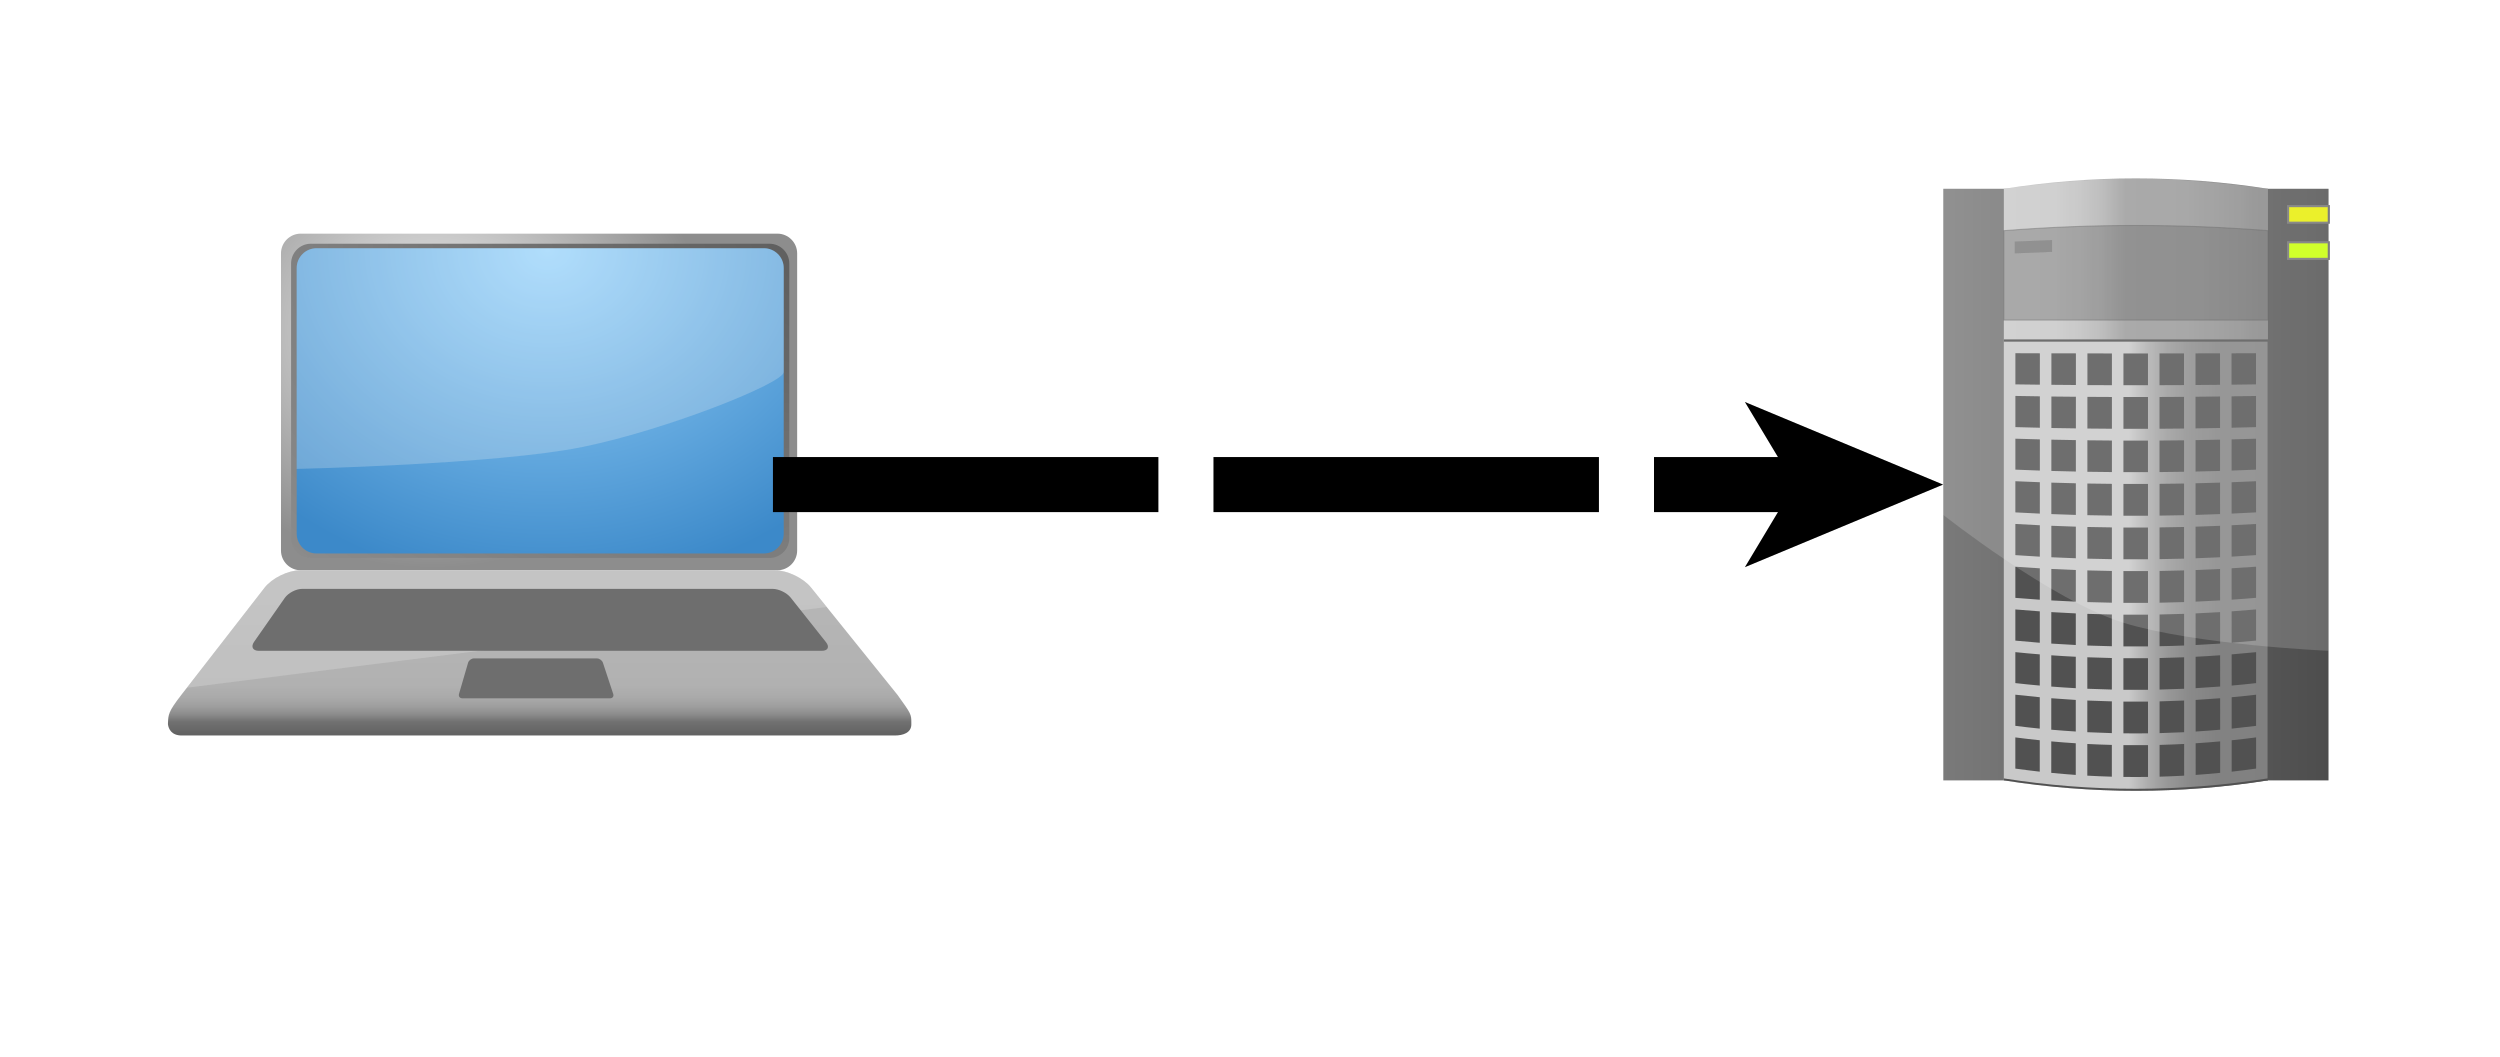 <?xml version="1.0" encoding="UTF-8"?><svg xmlns="http://www.w3.org/2000/svg" xmlns:xlink="http://www.w3.org/1999/xlink" fill-opacity="1" color-rendering="auto" color-interpolation="auto" text-rendering="auto" stroke="black" stroke-linecap="square" width="227" stroke-miterlimit="10" shape-rendering="auto" stroke-opacity="1" fill="black" stroke-dasharray="none" font-weight="normal" stroke-width="1" height="96" font-family="'Dialog'" font-style="normal" stroke-linejoin="miter" font-size="12px" stroke-dashoffset="0" image-rendering="auto">
  <rect width="100%" height="100%" fill="#333333" stroke="none"/>
  <!--Generated by ySVG 2.5-->
  <defs id="genericDefs"/>
  <g>
    <g fill="white" text-rendering="geometricPrecision" shape-rendering="geometricPrecision" transform="translate(-224,-249)" stroke="white">
      <rect x="224" width="227" height="96" y="249" clip-path="url(#clipPath2)" stroke="none"/>
    </g>
    <g text-rendering="geometricPrecision" shape-rendering="geometricPrecision" transform="matrix(1,0,0,1,176.452,15.458)">
      <g clip-path="url(#clipPath3)">
        <svg xml:space="preserve" opacity="1" writing-mode="lr-tb" stop-color="rgb(0, 0, 0)" shape-rendering="auto" glyph-orientation-horizontal="0deg" color-profile="auto" lighting-color="rgb(255, 255, 255)" color="rgb(0, 0, 0)" font-weight="400" alignment-baseline="auto" font-style="normal" version="1.1" color-interpolation-filters="linearrgb" text-anchor="start" stroke-linecap="butt" color-interpolation="srgb" font-variant="normal" word-spacing="normal" fill-opacity="1" text-rendering="auto" clip-path="none" text-decoration="none" letter-spacing="normal" viewBox="0 -0.741 36 57" glyph-orientation-vertical="auto" display="inline" font-size-adjust="none" overflow="hidden" fill="rgb(0, 0, 0)" font-stretch="normal" stroke-dasharray="none" stroke-miterlimit="4" stop-opacity="1" color-rendering="auto" font-size="12" pointer-events="visiblepainted" mask="none" direction="ltr" baseline-shift="baseline" enable-background="new 0 -0.741 36 57" fill-rule="nonzero" image-rendering="auto" stroke-dashoffset="0" width="36px" marker-end="none" clip="auto" cursor="auto" stroke="none" filter="none" visibility="visible" kerning="auto" stroke-width="1" font-family="&quot;Arial&quot;,&quot;Helvetica&quot;,sans-serif" flood-opacity="1" clip-rule="nonzero" src="none" height="57px" unicode-bidi="normal" stroke-linejoin="miter" stroke-opacity="1" flood-color="rgb(0, 0, 0)" dominant-baseline="auto" marker-start="none" x="0px" marker-mid="none" y="0px">
<defs>
<clipPath clipPathUnits="userSpaceOnUse" id="clipPath1">
              <path d="M0 0 L227 0 L227 96 L0 96 L0 0 Z"/>
            </clipPath>
            <clipPath clipPathUnits="userSpaceOnUse" id="clipPath2">
              <path d="M224 249 L451 249 L451 345 L224 345 L224 249 Z"/>
            </clipPath>
            <clipPath clipPathUnits="userSpaceOnUse" id="clipPath3">
              <path d="M-176.452 -15.458 L50.548 -15.458 L50.548 80.542 L-176.452 80.542 L-176.452 -15.458 Z"/>
            </clipPath>
            <clipPath clipPathUnits="userSpaceOnUse" id="clipPath4">
              <path d="M-15.187 -21.031 L211.813 -21.031 L211.813 74.969 L-15.187 74.969 L-15.187 -21.031 Z"/>
            </clipPath>
          </defs>
<linearGradient gradientTransform="matrix(1 0 0 1 -195.2 -770.801)" x1="230.177" x2="180.335" gradientUnits="userSpaceOnUse" y1="798.602" y2="798.602" id="svg1.SVGID_1_">
	<stop offset="0" style="stop-color:#4D4D4D"/>
	<stop offset="1" style="stop-color:#8D8D8D"/>
</linearGradient>
<rect fill="url(#svg1.SVGID_1_)" width="34.977" y="0.943" height="53.716"/>
<linearGradient gradientTransform="matrix(1 0 0 1 -195.2 -770.801)" x1="224.681" x2="200.697" gradientUnits="userSpaceOnUse" y1="798.602" y2="798.602" id="svg1.SVGID_2_">
	<stop offset="0.032" style="stop-color:#848484"/>
	<stop offset="0.12" style="stop-color:#8C8C8C"/>
	<stop offset="0.308" style="stop-color:#969696"/>
	<stop offset="0.539" style="stop-color:#999999"/>
	<stop offset="0.55" style="stop-color:#9C9C9C"/>
	<stop offset="0.626" style="stop-color:#B0B0B0"/>
	<stop offset="0.712" style="stop-color:#BEBEBE"/>
	<stop offset="0.818" style="stop-color:#C7C7C7"/>
	<stop offset="1" style="stop-color:#C9C9C9"/>
</linearGradient>
<path fill="url(#svg1.SVGID_2_)" d="M5.497,0.943c7.945-1.258,16.04-1.258,23.983,0c0,17.905,0,35.811,0,53.716  c-7.943,1.258-16.039,1.258-23.983,0C5.497,36.753,5.497,18.848,5.497,0.943z"/>
<path fill="#515151" d="M5.497,14.621c7.995,0,15.989,0,23.983,0c0,13.346,0,26.693,0,40.037c-7.943,1.258-16.039,1.258-23.983,0  C5.497,41.314,5.497,27.967,5.497,14.621z"/>
<path fill="#565656" opacity="0.43" d="M5.497,4.745c7.982-0.628,16.001-0.628,23.983,0c0,2.707,0,5.413,0,8.12  c-7.994,0-15.989,0-23.983,0C5.497,10.158,5.497,7.452,5.497,4.745z"/>
<path fill="none" stroke-width="0.1" d="M5.497,4.745  c7.982-0.628,16.001-0.628,23.983,0c0,2.707,0,5.413,0,8.12c-7.994,0-15.989,0-23.983,0C5.497,10.158,5.497,7.452,5.497,4.745z" stroke-miterlimit="10" opacity="0.43" stroke="#4D4D4D"/>
<polygon enable-background="new    " points="  6.496,5.746 9.869,5.606 9.869,6.661 6.496,6.799 " fill="#565656" opacity="0.43" stroke="#4D4D4D" stroke-width="0.013" stroke-miterlimit="10"/>
<rect x="31.307" y="2.517" fill="#E7ED00" width="3.692" height="1.505" stroke="#717171" stroke-width="0.193" stroke-miterlimit="10"/>
<rect x="31.307" y="5.8" fill="#C8FF00" width="3.692" height="1.507" stroke="#717171" stroke-width="0.193" stroke-miterlimit="10"/>
<linearGradient y2="35.123" id="svg1.SVGID_3_" x1="29.441" gradientUnits="userSpaceOnUse" x2="5.5" y1="35.123">
	<stop offset="0" style="stop-color:#808080"/>
	<stop offset="0.191" style="stop-color:#828282"/>
	<stop offset="0.295" style="stop-color:#8A8A8A"/>
	<stop offset="0.38" style="stop-color:#989898"/>
	<stop offset="0.452" style="stop-color:#ACACAC"/>
	<stop offset="0.517" style="stop-color:#C5C5C5"/>
	<stop offset="0.527" style="stop-color:#C9C9C9"/>
	<stop offset="0.591" style="stop-color:#C9C9C9"/>
	<stop offset="0.968" style="stop-color:#C9C9C9"/>
</linearGradient>
<path fill="url(#svg1.SVGID_3_)" d="M5.5,14.822c0,13.22,0,26.438,0,39.66c7.931,1.256,16.012,1.256,23.941,0c0-13.222,0-26.439,0-39.66  C21.461,14.822,13.48,14.822,5.5,14.822z M28.396,18.703c-0.74,0.01-1.482,0.02-2.225,0.029c0-0.951,0-1.901-0.001-2.85  c0.742-0.003,1.483-0.005,2.224-0.008C28.396,16.817,28.396,17.76,28.396,18.703z M16.354,42.496c0-0.961,0-1.924,0-2.885  c0.744,0.006,1.489,0.006,2.233,0c0,0.961,0,1.924,0,2.885C17.843,42.503,17.098,42.503,16.354,42.496z M18.587,43.568  c0,0.955,0,1.91,0,2.866c-0.744,0.009-1.489,0.009-2.234,0c0-0.956,0-1.911,0-2.866C17.098,43.574,17.843,43.574,18.587,43.568z   M18.586,27.742c0,0.961,0,1.922,0,2.886c-0.744,0.004-1.488,0.004-2.231,0c0-0.964,0-1.925,0-2.886  C17.099,27.746,17.842,27.746,18.586,27.742z M16.354,26.671c0-0.955,0-1.91,0-2.865c0.743,0.002,1.487,0.002,2.23,0  c0,0.955,0,1.91,0,2.865C17.842,26.675,17.099,26.675,16.354,26.671z M16.354,34.583c0-0.961,0-1.924,0-2.885  c0.744,0.004,1.488,0.004,2.231,0c0,0.961,0,1.924,0,2.885C17.842,34.588,17.099,34.588,16.354,34.583z M18.586,35.656  c0,0.961,0,1.924,0.001,2.885c-0.745,0.008-1.489,0.008-2.233,0c0-0.961,0-1.924,0-2.885C17.099,35.66,17.842,35.66,18.586,35.656z   M15.307,30.619c-0.742-0.01-1.484-0.021-2.227-0.039c0-0.957,0-1.916,0-2.875c0.742,0.014,1.485,0.023,2.226,0.029  C15.307,28.695,15.307,29.656,15.307,30.619z M15.307,31.689c0,0.961,0,1.924,0,2.885c-0.742-0.012-1.485-0.025-2.227-0.047  c0-0.959,0.001-1.92,0.001-2.877C13.822,31.667,14.565,31.68,15.307,31.689z M15.307,35.644c0,0.959,0,1.922-0.001,2.883  c-0.742-0.012-1.485-0.031-2.228-0.056c0-0.959,0.001-1.918,0.001-2.877C13.821,35.617,14.564,35.633,15.307,35.644z M15.306,39.597  c0,0.96,0,1.922,0,2.883c-0.742-0.016-1.486-0.037-2.228-0.064c0-0.959,0-1.916,0.001-2.877  C13.82,39.564,14.563,39.585,15.306,39.597z M19.637,39.597c0.742-0.012,1.484-0.033,2.227-0.059c0,0.959,0,1.918,0,2.875  c-0.741,0.029-1.483,0.052-2.227,0.064C19.637,41.519,19.637,40.559,19.637,39.597z M19.637,38.527c0-0.961,0-1.924,0-2.883  c0.74-0.012,1.482-0.027,2.225-0.05c0,0.959,0,1.918,0.002,2.876C21.121,38.496,20.377,38.515,19.637,38.527z M19.637,34.572  c0-0.961,0-1.922-0.002-2.883c0.741-0.01,1.483-0.021,2.225-0.039c0.002,0.957,0.002,1.916,0.002,2.875  C21.119,34.547,20.376,34.564,19.637,34.572z M19.635,30.619c0-0.963,0-1.924,0-2.885c0.74-0.006,1.483-0.017,2.225-0.029  c0,0.959,0,1.916,0,2.875C21.118,30.599,20.376,30.609,19.635,30.619z M19.633,26.666c0-0.955,0-1.909,0-2.864  c0.741-0.005,1.483-0.013,2.227-0.021c0,0.951,0,1.903,0,2.856C21.118,26.65,20.375,26.66,19.633,26.666z M19.633,22.732  c-0.001-0.963-0.001-1.924-0.001-2.885c0.741-0.002,1.483-0.006,2.226-0.012c0,0.959,0.002,1.918,0.002,2.877  C21.116,22.72,20.374,22.728,19.633,22.732z M18.586,22.736c-0.744,0.002-1.487,0.002-2.23,0c0-0.963,0-1.924,0-2.887  c0.743,0.002,1.487,0.002,2.23,0C18.586,20.813,18.586,21.773,18.586,22.736z M15.309,22.732c-0.742-0.004-1.483-0.012-2.226-0.02  c0-0.959,0.001-1.918,0.001-2.877c0.742,0.006,1.484,0.01,2.226,0.012C15.31,20.808,15.309,21.769,15.309,22.732z M15.309,23.801  c0,0.955,0,1.91,0,2.864c-0.742-0.006-1.483-0.016-2.227-0.027c0-0.953,0-1.906,0-2.859C13.825,23.789,14.566,23.796,15.309,23.801z   M12.036,26.617c-0.742-0.017-1.483-0.033-2.225-0.055c0-0.947,0-1.895,0.001-2.841c0.741,0.019,1.483,0.031,2.225,0.042  C12.037,24.716,12.036,25.666,12.036,26.617z M12.035,27.683c0,0.957,0,1.916,0,2.873c-0.742-0.021-1.483-0.047-2.225-0.076  c0-0.953,0-1.904,0-2.857C10.552,27.646,11.293,27.667,12.035,27.683z M12.035,31.621c0,0.957-0.001,1.914-0.001,2.871  c-0.742-0.023-1.483-0.055-2.224-0.092c0-0.953,0-1.906,0-2.859C10.551,31.572,11.292,31.6,12.035,31.621z M12.033,35.56  c0,0.956-0.001,1.914-0.001,2.871c-0.742-0.031-1.484-0.066-2.225-0.111c0-0.953,0.001-1.906,0.001-2.858  C10.549,35.5,11.291,35.533,12.033,35.56z M12.031,39.498c0,0.955,0,1.914-0.001,2.869c-0.742-0.035-1.484-0.078-2.225-0.129  c0-0.953,0-1.904,0.001-2.857C10.547,39.426,11.289,39.465,12.031,39.498z M12.03,43.435c0,0.951-0.001,1.901-0.001,2.854  c-0.742-0.041-1.484-0.09-2.225-0.149c0-0.944,0.001-1.892,0.001-2.838C10.546,43.353,11.288,43.4,12.03,43.435z M13.077,43.482  c0.743,0.031,1.486,0.053,2.228,0.067c0,0.956,0,1.91,0,2.864c-0.742-0.016-1.486-0.041-2.229-0.074  C13.077,45.389,13.077,44.435,13.077,43.482z M15.305,47.486c0,0.961,0,1.922,0,2.883c-0.743-0.019-1.487-0.047-2.23-0.084  c0-0.959,0-1.918,0.001-2.875C13.818,47.443,14.562,47.468,15.305,47.486z M16.353,47.504c0.745,0.009,1.49,0.009,2.234,0  c0.001,0.96,0.001,1.924,0.001,2.883c-0.745,0.011-1.49,0.011-2.235,0C16.353,49.427,16.353,48.464,16.353,47.504z M19.639,47.486  c0.741-0.018,1.483-0.043,2.227-0.076c0,0.957,0.002,1.916,0.002,2.875c-0.742,0.037-1.486,0.065-2.229,0.084  C19.639,49.406,19.639,48.447,19.639,47.486z M19.637,46.414c0-0.954,0-1.908,0-2.864c0.742-0.015,1.484-0.036,2.229-0.067  c0,0.953,0,1.905,0,2.857C21.122,46.373,20.379,46.398,19.637,46.414z M22.911,43.435c0.741-0.035,1.483-0.082,2.224-0.135  c0,0.945,0,1.895,0.002,2.838c-0.74,0.059-1.482,0.107-2.226,0.15C22.911,45.336,22.911,44.386,22.911,43.435z M22.911,42.369  c-0.001-0.957-0.001-1.914-0.002-2.871c0.741-0.032,1.483-0.069,2.225-0.117c0,0.954,0.001,1.906,0.001,2.857  C24.395,42.289,23.652,42.333,22.911,42.369z M22.909,38.431c0-0.957-0.001-1.915-0.001-2.871c0.742-0.027,1.482-0.061,2.224-0.098  c0.001,0.951,0.001,1.904,0.001,2.857C24.393,38.363,23.65,38.4,22.909,38.431z M22.908,34.494c0-0.957-0.002-1.916-0.002-2.871  c0.742-0.021,1.482-0.051,2.225-0.079c0,0.952,0,1.903,0.001,2.856C24.391,34.437,23.648,34.468,22.908,34.494z M22.906,30.556  c0-0.957,0-1.916-0.002-2.873c0.742-0.016,1.484-0.037,2.226-0.061c0,0.953,0.001,1.904,0.001,2.857  C24.391,30.509,23.648,30.535,22.906,30.556z M22.904,26.617c0-0.951,0-1.901,0-2.854c0.74-0.011,1.482-0.025,2.224-0.042  c0,0.946,0.001,1.894,0.001,2.841C24.389,26.583,23.646,26.601,22.904,26.617z M22.902,22.699c0-0.957,0-1.916,0-2.874  c0.742-0.007,1.482-0.014,2.225-0.023c0.001,0.953,0.001,1.906,0.001,2.859C24.387,22.676,23.646,22.689,22.902,22.699z   M22.902,18.76C22.9,17.802,22.9,16.845,22.9,15.887c0.742,0,1.481-0.003,2.225-0.004c0.001,0.953,0.001,1.906,0.002,2.858  C24.385,18.75,23.643,18.756,22.902,18.76z M21.855,18.767c-0.742,0.004-1.482,0.007-2.225,0.009c0-0.961,0-1.922,0-2.884  c0.741,0,1.482-0.001,2.225-0.002C21.855,16.849,21.855,17.808,21.855,18.767z M18.585,18.779c-0.743,0.001-1.486,0.001-2.229,0  c0-0.961,0-1.923,0-2.885c0.742,0,1.486,0,2.229,0C18.585,16.855,18.585,17.817,18.585,18.779z M15.31,18.777  c-0.742-0.002-1.483-0.005-2.225-0.009c0-0.959,0-1.918,0-2.877c0.742,0,1.483,0.001,2.225,0.002  C15.31,16.854,15.31,17.815,15.31,18.777z M12.039,18.76c-0.742-0.005-1.483-0.011-2.225-0.019c0-0.953,0-1.905,0.001-2.858  c0.742,0.001,1.483,0.004,2.224,0.004C12.039,16.845,12.039,17.803,12.039,18.76z M12.039,19.827c0,0.957-0.001,1.915-0.001,2.872  c-0.741-0.01-1.483-0.021-2.224-0.035c0-0.953,0-1.906,0-2.859C10.555,19.813,11.296,19.819,12.039,19.827z M8.768,22.64  c-0.741-0.018-1.482-0.035-2.223-0.057c0-0.943,0-1.887,0-2.831c0.741,0.013,1.482,0.025,2.223,0.036  C8.768,20.739,8.768,21.689,8.768,22.64z M8.767,23.697c0,0.944,0,1.89,0,2.832c-0.741-0.024-1.482-0.053-2.223-0.084  c0-0.938,0-1.873,0-2.811C7.284,23.658,8.026,23.679,8.767,23.697z M8.766,27.587c0,0.949-0.001,1.898-0.001,2.85  c-0.74-0.033-1.481-0.068-2.222-0.111c0-0.942,0-1.887,0-2.83C7.284,27.529,8.025,27.56,8.766,27.587z M8.765,31.494  c0,0.951-0.001,1.9-0.001,2.852c-0.74-0.04-1.481-0.087-2.221-0.139c0-0.943,0-1.887,0-2.831C7.283,31.42,8.023,31.459,8.765,31.494  z M8.763,35.404c0,0.949,0,1.899,0,2.851c-0.741-0.052-1.481-0.104-2.22-0.168c0-0.942,0-1.886,0-2.829  C7.282,35.31,8.022,35.361,8.763,35.404z M8.762,39.312c0,0.949,0,1.899-0.001,2.852c-0.741-0.059-1.48-0.123-2.219-0.195  c0-0.943,0-1.889,0-2.83C7.281,39.203,8.021,39.26,8.762,39.312z M8.76,43.219c0,0.944,0,1.888-0.001,2.832  c-0.74-0.065-1.479-0.14-2.218-0.224c0-0.938,0-1.875,0-2.812C7.281,43.092,8.02,43.16,8.76,43.219z M8.759,47.109  c0,0.951,0,1.9,0,2.851c-0.741-0.073-1.48-0.158-2.219-0.253c0-0.942,0-1.887,0-2.828C7.279,46.964,8.019,47.039,8.759,47.109z   M9.804,47.201c0.741,0.06,1.483,0.111,2.224,0.154c0,0.955,0,1.912,0,2.868c-0.742-0.045-1.484-0.103-2.225-0.166  C9.804,49.107,9.804,48.154,9.804,47.201z M12.027,51.291c0,0.957,0,1.916,0,2.873c-0.742-0.053-1.484-0.114-2.225-0.188  c0-0.951,0.001-1.904,0.001-2.857C10.544,51.187,11.285,51.244,12.027,51.291z M13.075,51.353c0.743,0.039,1.486,0.067,2.229,0.086  c0,0.961,0,1.922,0,2.885c-0.743-0.021-1.487-0.053-2.229-0.094C13.075,53.269,13.075,52.312,13.075,51.353z M16.353,51.459  c0.745,0.009,1.49,0.009,2.235,0c0,0.961,0,1.924,0,2.885c-0.745,0.013-1.491,0.013-2.235,0  C16.353,53.382,16.353,52.42,16.353,51.459z M19.639,51.439c0.741-0.019,1.485-0.049,2.229-0.086c0,0.959,0,1.92,0.001,2.877  c-0.743,0.041-1.485,0.072-2.229,0.094C19.639,53.361,19.639,52.4,19.639,51.439z M22.913,51.291  c0.743-0.047,1.483-0.104,2.226-0.172c0,0.953,0,1.906,0,2.857c-0.74,0.073-1.481,0.135-2.224,0.188  C22.914,53.205,22.914,52.248,22.913,51.291z M22.913,50.224c-0.001-0.956-0.001-1.912-0.001-2.869  c0.742-0.043,1.484-0.095,2.225-0.154c0,0.953,0,1.906,0.002,2.857C24.396,50.123,23.654,50.179,22.913,50.224z M26.184,47.109  c0.739-0.066,1.479-0.145,2.217-0.229c0,0.942,0,1.887,0,2.83c-0.736,0.092-1.478,0.177-2.217,0.252  C26.184,49.009,26.184,48.06,26.184,47.109z M26.184,46.051c-0.002-0.944-0.002-1.888-0.002-2.832  c0.739-0.06,1.48-0.127,2.219-0.202c0,0.938,0,1.873,0,2.811C27.662,45.912,26.923,45.986,26.184,46.051z M26.182,42.162  c0-0.95-0.002-1.9-0.002-2.85c0.74-0.052,1.48-0.109,2.219-0.176c0.002,0.943,0.002,1.887,0.002,2.83  C27.662,42.039,26.921,42.105,26.182,42.162z M26.18,38.253c0-0.95,0-1.9-0.002-2.852c0.742-0.041,1.482-0.093,2.221-0.146  c0,0.942,0,1.887,0,2.829C27.66,38.15,26.92,38.203,26.18,38.253z M26.178,34.345c0-0.949,0-1.898,0-2.852  c0.74-0.034,1.481-0.073,2.221-0.117c0,0.943,0,1.887,0,2.83C27.659,34.258,26.918,34.305,26.178,34.345z M26.177,30.437  c0-0.949,0-1.9-0.001-2.85c0.741-0.027,1.481-0.059,2.221-0.092c0,0.943,0.002,1.888,0.002,2.83  C27.659,30.367,26.918,30.404,26.177,30.437z M26.176,26.529c-0.001-0.942-0.001-1.888-0.001-2.832  c0.742-0.018,1.482-0.039,2.222-0.063c0,0.938,0,1.873,0,2.811C27.657,26.476,26.917,26.503,26.176,26.529z M26.174,22.64  c0-0.951-0.001-1.901-0.001-2.851c0.741-0.01,1.483-0.022,2.224-0.035c0,0.943,0,1.886,0,2.831  C27.657,22.605,26.915,22.623,26.174,22.64z M8.769,15.881c0,0.95,0,1.9-0.001,2.85c-0.741-0.008-1.482-0.018-2.223-0.028  c0-0.943,0-1.887,0-2.83C7.286,15.876,8.028,15.878,8.769,15.881z M6.54,50.758c0.738,0.097,1.478,0.183,2.218,0.258  c0,0.95,0,1.901,0,2.853c-0.741-0.084-1.48-0.178-2.218-0.28C6.54,52.646,6.54,51.701,6.54,50.758z M26.184,53.869  c0-0.95,0-1.899,0-2.853c0.739-0.075,1.479-0.163,2.217-0.259c0.002,0.941,0.002,1.889,0.002,2.83  C27.663,53.693,26.925,53.785,26.184,53.869z"/>
<path fill="#FFFFFF" id="svg1.highlight_2_" d="M0,0.943h5.497c0,0,6.847-0.943,11.974-0.943  C22.6,0,29.48,0.943,29.48,0.943h5.496v41.951c0,0-12.076-0.521-18.623-2.548C9.807,38.32,0,30.557,0,30.557V0.943z" enable-background="new    " opacity="0.17"/>
</svg>
      </g>
    </g>
    <g text-rendering="geometricPrecision" shape-rendering="geometricPrecision" transform="matrix(1,0,0,1,15.187,21.031)">
      <g clip-path="url(#clipPath4)">
        <svg xml:space="preserve" opacity="1" writing-mode="lr-tb" stop-color="rgb(0, 0, 0)" shape-rendering="auto" glyph-orientation-horizontal="0deg" color-profile="auto" lighting-color="rgb(255, 255, 255)" color="rgb(0, 0, 0)" font-weight="400" alignment-baseline="auto" font-style="normal" version="1.1" color-interpolation-filters="linearrgb" text-anchor="start" stroke-linecap="butt" color-interpolation="srgb" font-variant="normal" word-spacing="normal" fill-opacity="1" text-rendering="auto" clip-path="none" text-decoration="none" letter-spacing="normal" viewBox="-0.064 -0.075 68 46" glyph-orientation-vertical="auto" display="inline" font-size-adjust="none" overflow="hidden" fill="rgb(0, 0, 0)" font-stretch="normal" stroke-dasharray="none" stroke-miterlimit="4" stop-opacity="1" color-rendering="auto" font-size="12" pointer-events="visiblepainted" mask="none" direction="ltr" baseline-shift="baseline" enable-background="new -0.064 -0.075 68 46" fill-rule="nonzero" image-rendering="auto" stroke-dashoffset="0" width="68px" marker-end="none" clip="auto" cursor="auto" stroke="none" filter="none" visibility="visible" kerning="auto" stroke-width="1" font-family="&quot;Arial&quot;,&quot;Helvetica&quot;,sans-serif" flood-opacity="1" clip-rule="nonzero" src="none" height="46px" unicode-bidi="normal" stroke-linejoin="miter" stroke-opacity="1" flood-color="rgb(0, 0, 0)" dominant-baseline="auto" marker-start="none" x="0px" marker-mid="none" y="0px">
<defs>
</defs>
<radialGradient gradientTransform="matrix(1.15 0 0 1 -526.66 -1982.402)" id="svg2.SVGID_1_" r="21.6" cx="478.841" gradientUnits="userSpaceOnUse" cy="1991.273">
	<stop offset="0" style="stop-color:#F2F2F2"/>
	<stop offset="1" style="stop-color:#8D8D8D"/>
</radialGradient>
<path fill="url(#svg2.SVGID_1_)" d="M10.263,1.903c0-0.987,0.807-1.794,1.794-1.794h43.279c0.986,0,1.795,0.807,1.795,1.794v26.978  c0,0.987-0.809,1.794-1.795,1.794h-43.28c-0.987,0-1.794-0.807-1.794-1.794L10.263,1.903L10.263,1.903z"/>
<path stroke-linecap="round" display="none" fill="none" stroke-linejoin="round" d="  M10.263,1.903c0-0.987,0.807-1.794,1.794-1.794h43.279c0.986,0,1.795,0.807,1.795,1.794v26.978c0,0.987-0.809,1.794-1.795,1.794  h-43.28c-0.987,0-1.794-0.807-1.794-1.794L10.263,1.903L10.263,1.903z" stroke="#3C89C9" stroke-width="0.218" stroke-miterlimit="10"/>
<radialGradient gradientTransform="matrix(1.194 0 0 1 -509.673 -1982.402)" gradientUnits="userSpaceOnUse" r="47.846" cx="455.894" id="svg2.SVGID_2_" cy="1983.962" fx="493.534" fy="1977.514">
	<stop offset="0" style="stop-color:#4D4D4D"/>
	<stop offset="1" style="stop-color:#999999"/>
</radialGradient>
<path fill="url(#svg2.SVGID_2_)" d="M11.18,2.819c0-0.987,0.807-1.794,1.794-1.794h41.649c0.986,0,1.795,0.807,1.795,1.794v24.943  c0,0.985-0.809,1.794-1.795,1.794H12.974c-0.987,0-1.794-0.809-1.794-1.794V2.819z"/>
<radialGradient gradientTransform="matrix(1.192 0 0 1 -510.131 -1982.402)" id="svg2.SVGID_3_" r="30.67" cx="456.884" gradientUnits="userSpaceOnUse" cy="1984.039">
	<stop offset="0" style="stop-color:#9CD7FF"/>
	<stop offset="1" style="stop-color:#3C89C9"/>
</radialGradient>
<path fill="url(#svg2.SVGID_3_)" d="M11.689,3.228c0-0.987,0.807-1.794,1.794-1.794h40.633c0.986,0,1.795,0.807,1.795,1.794v24.126  c0,0.986-0.809,1.794-1.795,1.794H13.483c-0.987,0-1.794-0.809-1.794-1.794V3.228z"/>
<path fill="#F2F2F2" opacity="0.24" d="M11.689,21.472V3.228c0-0.987,0.807-1.794,1.794-1.794h40.633  c0.986,0,1.795,0.807,1.795,1.794v9.454c0,0.987-10.518,5.21-18.256,6.795C29.917,21.062,11.689,21.472,11.689,21.472z"/>
<linearGradient gradientTransform="matrix(1 0 0 -1 -97.6 -165.05)" x1="131.35" x2="131.35" gradientUnits="userSpaceOnUse" y1="-212.261" y2="-170.627" id="svg2.SVGID_4_">
	<stop offset="0" style="stop-color:#4D4D4D"/>
	<stop offset="0.067" style="stop-color:#717171"/>
	<stop offset="0.069" style="stop-color:#757575"/>
	<stop offset="0.083" style="stop-color:#8C8C8C"/>
	<stop offset="0.1" style="stop-color:#9E9E9E"/>
	<stop offset="0.12" style="stop-color:#AAAAAA"/>
	<stop offset="0.147" style="stop-color:#B1B1B1"/>
	<stop offset="0.212" style="stop-color:#B3B3B3"/>
	<stop offset="1" style="stop-color:#C5C5C5"/>
</linearGradient>
<path fill="url(#svg2.SVGID_4_)" d="M58.385,32.234c-0.689-0.856-2.154-1.559-3.254-1.559H12c-1.1,0-2.552,0.711-3.227,1.579  l-7.546,9.717C0,43.55,0.042,43.785,0,44.55v0.125c0.056,0.393,0.311,1.002,1.248,1.002h64.75c0.75,0.002,1.5-0.252,1.5-1.002V44.55  c0-0.813,0-0.813-1.254-2.559L58.385,32.234z"/>
<path fill="#F2F2F2" d="M58.385,32.234c-0.689-0.856-2.154-1.559-3.254-1.559H12  c-1.1,0-2.552,0.711-3.227,1.579l-7.055,9.085l58.098-7.33L58.385,32.234z" enable-background="new    " opacity="0.23"/>
<path fill="#6E6E6E" d="M59.75,37.205c0.344,0.431,0.172,0.783-0.377,0.783H8.249c-0.55,0-0.742-0.369-0.427-0.819l2.786-3.986  c0.315-0.45,1.023-0.819,1.573-0.819h42.729c0.551,0,1.279,0.354,1.623,0.783L59.75,37.205z"/>
<path fill="#6E6E6E" d="M40.43,41.906c0.072,0.217-0.057,0.395-0.285,0.395H26.727c-0.229,0-0.364-0.18-0.3-0.398l0.822-2.826  c0.064-0.221,0.303-0.399,0.532-0.399h11.167c0.229,0,0.475,0.179,0.547,0.396L40.43,41.906z"/>
</svg>
      </g>
    </g>
    <g stroke-linecap="butt" transform="matrix(1,0,0,1,-224,-249)" text-rendering="geometricPrecision" shape-rendering="geometricPrecision" stroke-dasharray="30,10" stroke-width="5" stroke-miterlimit="1.45">
      <path fill="none" d="M296.683 293 L388.436 293" clip-path="url(#clipPath2)"/>
    </g>
    <g stroke-linecap="butt" transform="matrix(1,0,0,1,-224,-249)" text-rendering="geometricPrecision" shape-rendering="geometricPrecision" stroke-dasharray="30,10" stroke-width="5" stroke-miterlimit="1.45">
      <path d="M400.436 293 L382.436 285.5 L386.936 293 L382.436 300.5 Z" stroke="none" clip-path="url(#clipPath2)"/>
    </g>
  </g>
</svg>
